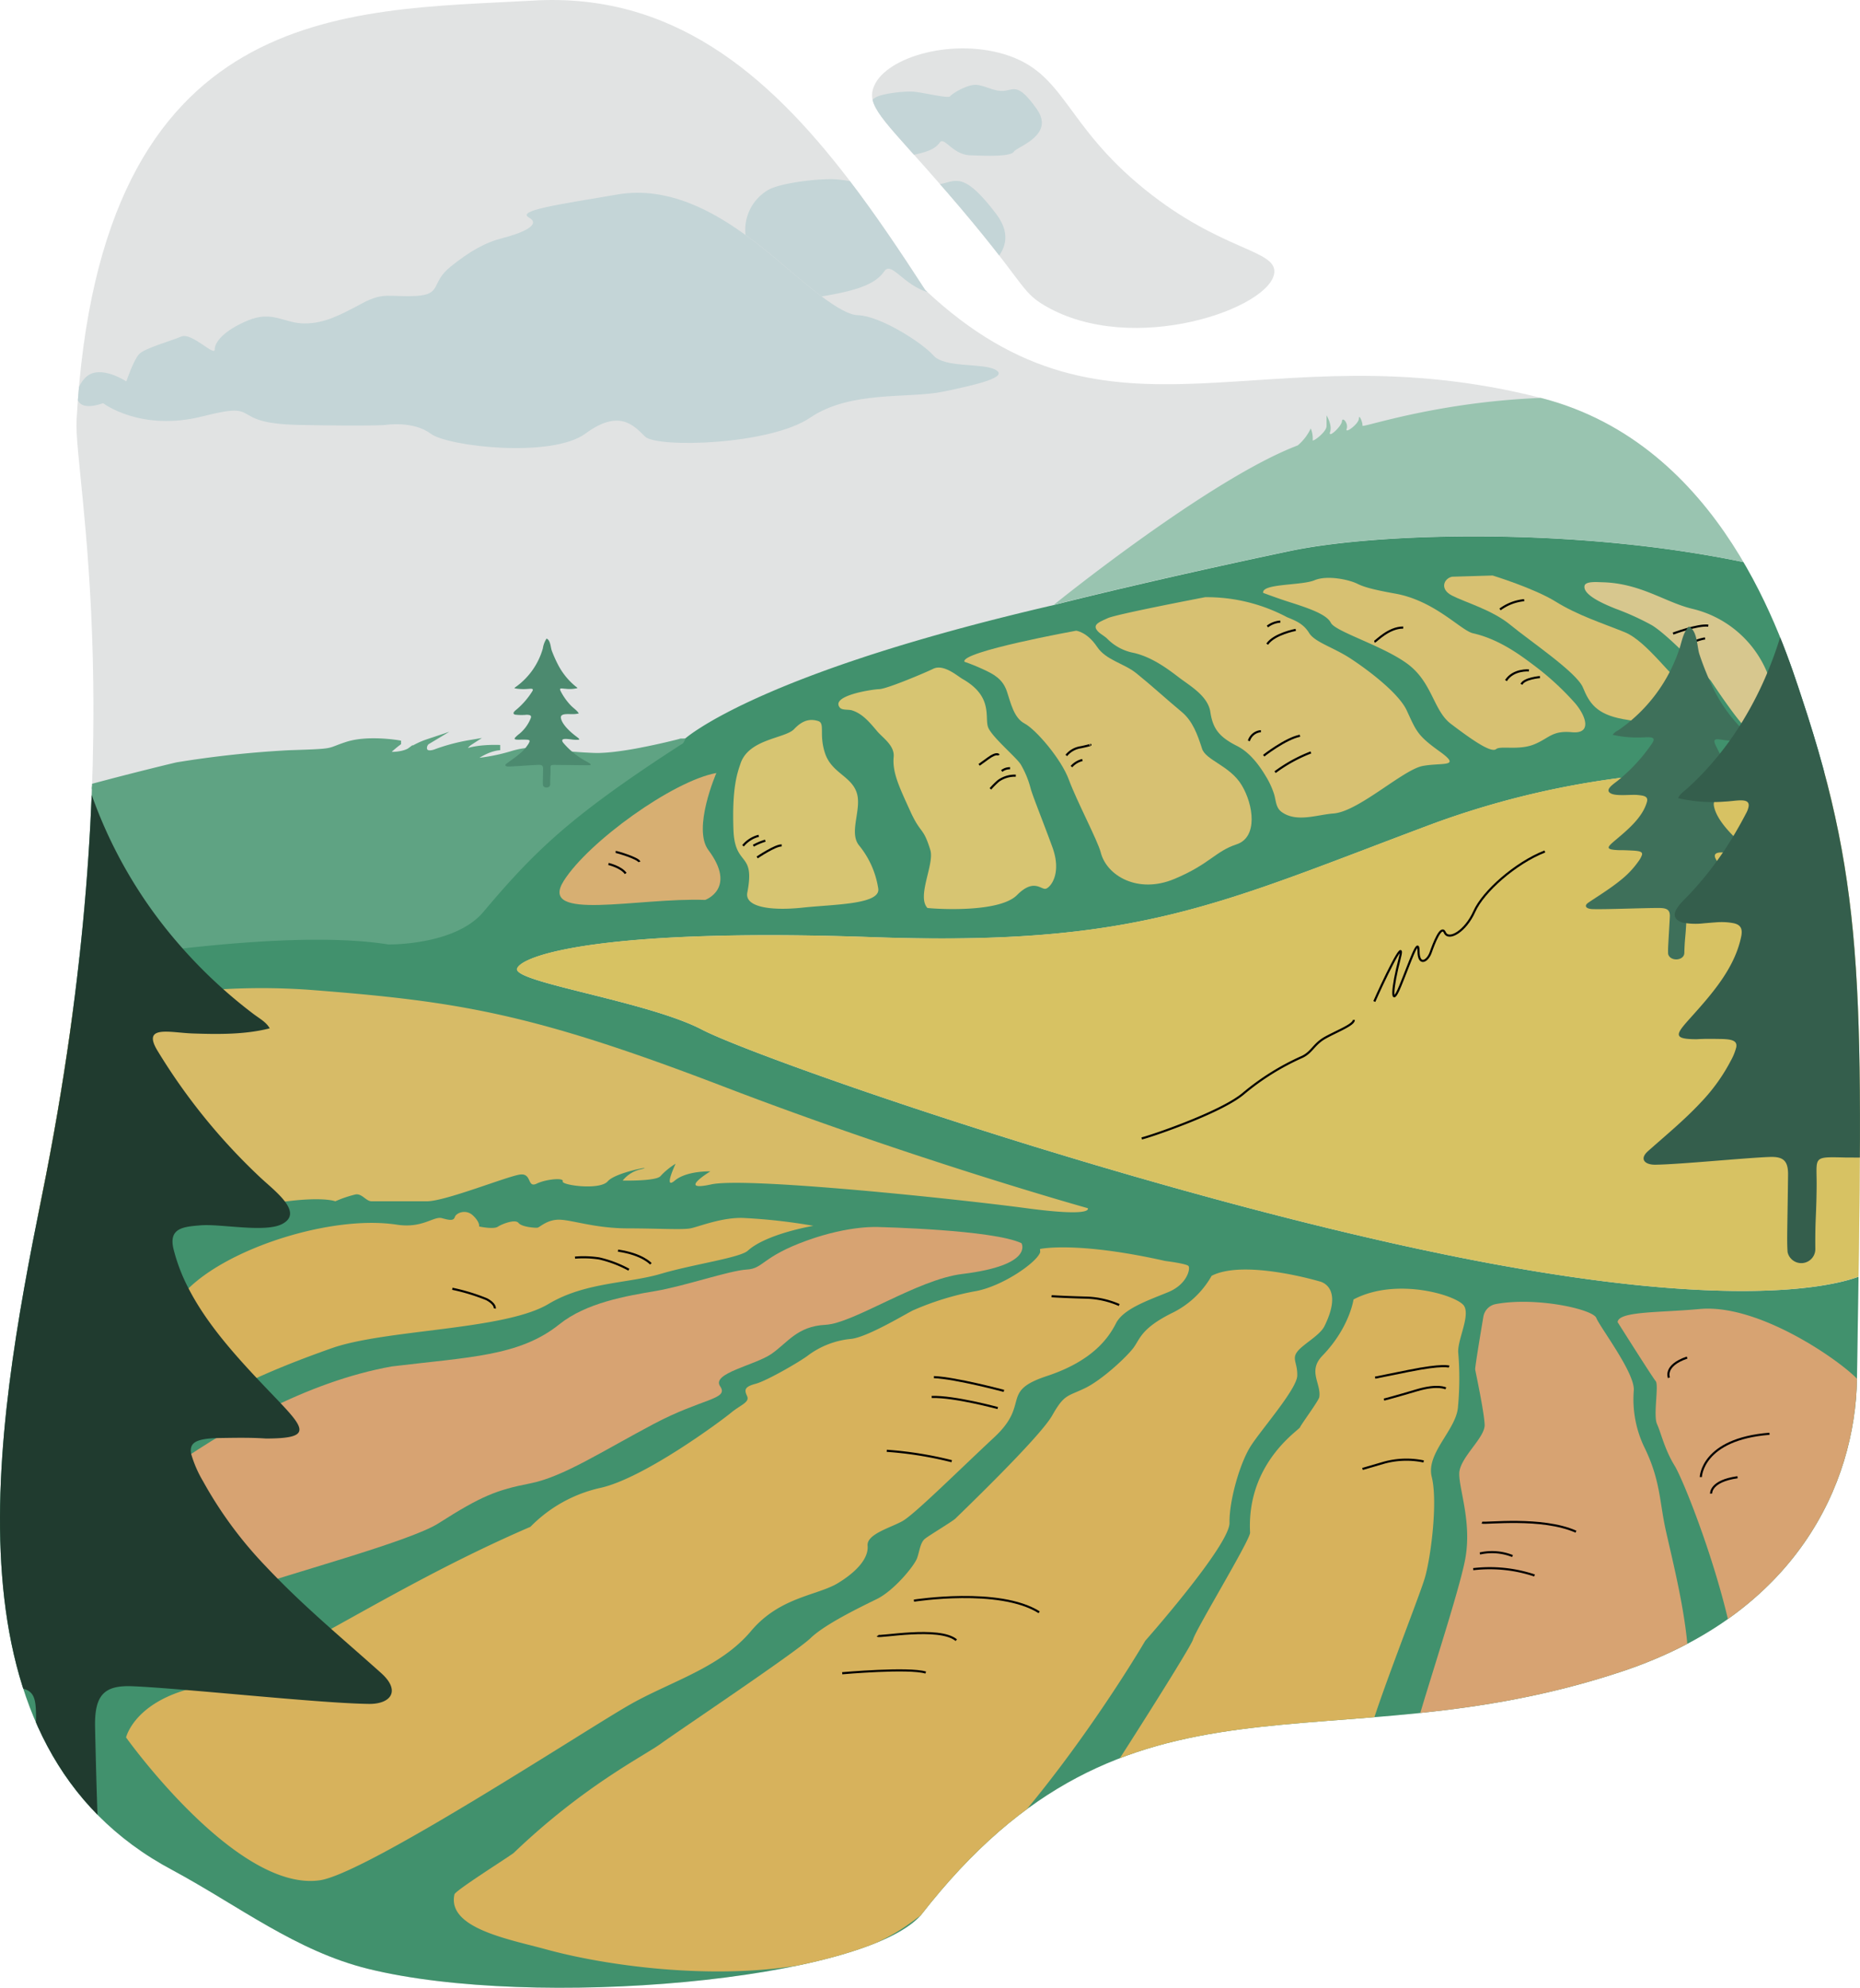 <svg xmlns="http://www.w3.org/2000/svg" xmlns:xlink="http://www.w3.org/1999/xlink" width="357.8" height="382.228" viewBox="0 0 357.8 382.228"><defs><style>.a,.l{fill:none;}.b{clip-path:url(#a);}.c{fill:#e1e3e3;}.d{fill:#41916d;}.e{fill:#99c4b0;}.f{fill:#5fa383;stroke:#5fa383;}.f,.l,.t{stroke-miterlimit:10;}.g{fill:#d7c263;}.h{fill:#d7bb67;}.i{fill:#c4d5d7;}.j{fill:#d7a372;}.k{fill:#d7b25c;}.l,.t{stroke:#000;stroke-width:0.409px;}.m{fill:#d7c172;}.n{fill:#d7c572;}.o{fill:#d7af72;}.p{fill:#d7c78e;}.q{fill:#3e705a;}.r{fill:#4c8a6f;}.s{fill:#345e4c;}.t{fill:#fff;}.u{fill:#203b2f;}.v{clip-path:url(#b);}</style><clipPath id="a"><path class="a" d="M1821.7,803.064c12.375,37.361,11.75,57.358,10.588,130.867-.32,20.254-11.7,45.11-45.115,56.247-56.906,18.969-94.8-4.743-134.949,46.886-11.179,12.643-74.442,18.2-106.347,10.327-13.838-3.413-24.9-12.117-37.6-18.965-44.719-23.707-34.371-84.109-25.162-129.577,17.821-87.99,6.093-138.551,6.683-149.247,4.455-80.8,51.957-78.677,87.623-80.675,26.84-1.687,45.293,14.018,60.848,34.307,5.185,6.763,10.048,14.036,14.793,21.344,36.1,33.934,64.906,7.057,118.445,20.748C1806.334,754.232,1818.041,792.006,1821.7,803.064Z" transform="translate(-1475.07 -668.802)"/></clipPath><clipPath id="b"><path class="a" d="M1678.535,706.825c15.308,17.675,14.008,19.083,18.986,21.979,16.927,9.852,43.638.378,44.079-6.468.28-4.349-10.271-4.121-24.843-15.867-15.71-12.664-15.276-22.468-27.087-26.044-10.556-3.2-23.592.793-25.281,6.712C1663.326,690.858,1667.2,693.742,1678.535,706.825Z" transform="translate(-1664.22 -679.293)"/></clipPath></defs><g transform="translate(-1475.07 -668.802)"><g transform="translate(1475.07 668.802)"><g class="b"><rect class="c" width="472.243" height="457.166" transform="translate(-64.352 -65.106)"/><g transform="translate(-12.459 25.805)"><path class="d" d="M1833.521,796.86v34.423s-.022,0-.069-.007a162.6,162.6,0,0,0-23.793-1.328c-2.235.018-4.593.08-7.053.189-3.534.16-7.282.424-11.189.827a166.466,166.466,0,0,0-41.005,9.332c-41.463,15.492-56.5,23.692-107.984,21.87s-67.433,3.425-68.344,6.042,25.059,6.262,35.537,11.729c5.73,2.99,31.188,12.372,62.989,22.2q.9.278,1.807.555c.791.243,1.589.486,2.388.729q1.387.419,2.787.845c.932.283,1.872.562,2.811.846q2.824.849,5.7,1.687c.479.141.958.283,1.437.42q1.442.424,2.891.842c.232.069.468.135.7.2.25.073.5.145.751.215q1.458.419,2.917.834,2.192.625,4.4,1.241l1.36.38c.04.012.076.022.113.029q3.51.974,7.046,1.93.924.251,1.854.5,1.03.277,2.058.548a.271.271,0,0,0,.05.014c1.053.279,2.1.555,3.153.827l.08.021c.4.105.8.21,1.2.312l2.4.62c.976.251,1.949.5,2.921.748.022,0,.044.011.065.015q2.955.745,5.9,1.465c.021,0,.044.011.065.015q1.491.364,2.976.718c.388.094.776.184,1.161.279.6.141,1.2.286,1.807.424.987.232,1.974.465,2.957.689.53.124,1.063.247,1.593.367.584.134,1.165.264,1.749.4s1.161.261,1.741.388,1.157.258,1.739.385,1.147.25,1.719.374,1.143.246,1.713.366l.025,0c.963.208,1.917.411,2.87.607q1.993.414,3.966.805c.566.113,1.128.224,1.69.334a.4.4,0,0,1,.069.015q.805.157,1.6.308c.552.109,1.1.211,1.643.312a.587.587,0,0,1,.069.014c.533.1,1.059.2,1.585.294s1.046.193,1.564.283c.374.069.748.134,1.121.2a.286.286,0,0,0,.073.011q2.373.424,4.644.8c1.136.192,2.25.37,3.349.541a.015.015,0,0,1,.011,0c.986.156,1.963.3,2.921.446.46.069.914.134,1.368.2s.9.131,1.343.189l.929.13c.6.083,1.2.163,1.789.239.051.007.1.011.145.018q.675.093,1.339.175.571.076,1.132.141l.189.022c.436.054.867.109,1.295.156.073.007.145.014.215.025,1.219.142,2.412.272,3.573.4q2.182.229,4.234.4c.051,0,.1.008.149.015,29.4,2.539,39.038-2.086,39.927-2.554a.7.7,0,0,0,.069-.036v141.549H1470.706V870.032s18.3-3.816,38.622-6.131c14.229-1.622,29.45-2.5,40.051-.824,0,0,12.571.215,17.868-6.073l.533-.631c.606-.714,1.216-1.429,1.829-2.137q.887-1.028,1.792-2.043.881-.991,1.777-1.963c.592-.639,1.187-1.274,1.789-1.9s1.211-1.244,1.829-1.857,1.252-1.227,1.89-1.825c.649-.616,1.31-1.223,1.973-1.822q1.035-.925,2.094-1.824,1.1-.942,2.228-1.854c.791-.642,1.588-1.277,2.39-1.9q1.28-1,2.583-1.963c.925-.686,1.858-1.368,2.794-2.039q1.507-1.078,3.036-2.138,1.643-1.137,3.3-2.249,1.789-1.2,3.592-2.387l1.912-1.248c.327-.21.653-.428.984-.631.312-.193.581-.465.874-.686.305-.243.606-.479.922-.708.167-.12.333-.24.5-.356.2-.138.391-.268.587-.4.225-.149.45-.294.675-.439.255-.163.508-.323.762-.482.286-.174.569-.349.857-.519.316-.185.635-.37.953-.555.348-.2.7-.4,1.053-.587.385-.215.769-.421,1.157-.628.417-.222.838-.443,1.263-.657.457-.236.914-.464,1.371-.693q.745-.364,1.491-.718c.533-.254,1.071-.5,1.607-.751.574-.261,1.15-.522,1.728-.776q.924-.408,1.853-.805c.656-.283,1.32-.559,1.981-.831.7-.29,1.408-.573,2.115-.857.747-.294,1.5-.587,2.249-.874q1.192-.458,2.391-.9,1.263-.468,2.532-.922c.892-.316,1.785-.631,2.682-.94q1.41-.484,2.826-.953,1.492-.5,2.986-.977,1.567-.5,3.141-.987,1.644-.511,3.3-1,1.731-.516,3.465-1.016,1.817-.523,3.635-1.027,1.9-.528,3.806-1.038,1.986-.533,3.984-1.048c1.382-.356,2.772-.708,4.158-1.052,1.447-.364,2.9-.715,4.343-1.063q2.263-.544,4.531-1.067l.011,0c.534-.134,17.742-4.546,45.4-10.377,15.525-3.272,49.69-4.538,80.987.954,4.024.7,8,1.524,11.878,2.464q2.253.544,4.466,1.147,1.524.414,3.023.856c3.57,1.052,7.024,2.221,10.329,3.516C1833.474,796.841,1833.5,796.853,1833.521,796.86Z" transform="translate(-1462.118 -707.759)"/><path class="e" d="M1859.8,767.315v26.123c-35.995-14.124-90.011-13.333-110.753-8.961-.562.12-1.121.236-1.672.352-.722.156-1.44.309-2.147.457q-3.206.687-6.2,1.339-1.676.364-3.283.718l-.2.044c-.682.149-1.35.3-2.01.442-.725.163-1.437.319-2.138.475q-.659.152-1.306.294c-.348.076-.693.156-1.034.232q-1.028.229-2.018.457t-1.941.443c-.32.068-.632.141-.944.214-.624.141-1.234.283-1.829.42q-2.687.621-5.017,1.169c-.389.09-.766.181-1.14.268-2.112.5-3.976.944-5.58,1.332-.255.061-.5.123-.74.181l-2.257.551c-.287.069-.559.138-.817.2-1.324.326-2.242.559-2.732.682l-.214.055-.188.047c.653-.534,30.1-24.269,46.919-30.65a9.583,9.583,0,0,0,2.507-3.266,4.956,4.956,0,0,1,.377,2.2c-.224.606,2.66-1.444,2.66-2.66V758.43s1.139,1.822.682,3.189,2.2-1.063,2.279-2.05,1.291.38.911,1.444,2.355-.987,2.355-1.978.762.762.685,1.368,22.324-7.517,51.182-4.934S1859.8,767.315,1859.8,767.315Z" transform="translate(-1488.464 -704.352)"/><path class="f" d="M1605.639,829.482c-.062.12-.254.181-.363.254-.167.105-.33.214-.493.319l-.969.632q-.942.609-1.879,1.23c-1.179.776-2.358,1.56-3.526,2.351q-1.632,1.1-3.247,2.227c-1,.7-2,1.4-2.983,2.112q-1.382,1-2.75,2.021-1.278.958-2.543,1.94-1.187.931-2.358,1.887-1.111.909-2.2,1.843-1.039.9-2.064,1.821c-.661.6-1.31,1.2-1.955,1.815s-1.256,1.208-1.873,1.824-1.219,1.23-1.818,1.858-1.193,1.262-1.781,1.9-1.186,1.306-1.774,1.967c-.6.679-1.2,1.364-1.788,2.05-.617.715-1.227,1.43-1.836,2.152-.091.1-.178.21-.269.319-5.3,6.287-17.869,6.074-17.869,6.074-10.59-1.68-25.782-.8-40,.82-20.34,2.311-38.677,6.136-38.677,6.136V845.192a70.934,70.934,0,0,1,9.3-3.432c3.661-1.147,7.8-2.322,11.774-3.4,8.863-2.4,16.892-4.3,16.892-4.3a198.411,198.411,0,0,1,21.566-2.329c9.419-.3,7.089-.3,11.138-1.619s9.923-.3,9.923-.3a22.376,22.376,0,0,0-2.025,1.723c-.809.809,3.037.606,4.253-.305a15.04,15.04,0,0,1,3.356-1.614c-.9.54-1.14,3.015,1.807,1.817a37.092,37.092,0,0,1,6.349-1.658,2.574,2.574,0,0,0-.24.174l-.13.109c-.062.054-.124.109-.185.167s-.123.116-.185.178-.12.123-.177.185-.1.105-.149.16c-.066.073-.13.145-.193.218s-.1.123-.156.184c-.04.043-.072.088-.1.128s-.073.094-.109.134-.04.058-.062.083c-.011.007-.014.018-.021.026-.138.178-.247.323-.312.413-.018.026-.033.047-.044.066a.221.221,0,0,0-.026.036.62.62,0,0,1,.058-.033,2.507,2.507,0,0,1,.232-.131c.087-.047.178-.09.271-.134.116-.054.24-.109.367-.156.108-.043.221-.083.333-.123s.222-.076.337-.109c.139-.043.279-.083.425-.12.106-.028.214-.054.323-.08.04-.011.08-.018.12-.029.12-.026.236-.048.355-.073.171-.033.345-.062.519-.091l.439-.066c.079-.011.16-.022.236-.029.144-.018.286-.033.428-.047.072-.007.141-.014.214-.018s.146-.015.214-.019l.295-.021c.184-.015.363-.022.533-.029l.254-.011c.083,0,.164,0,.243-.008s.124,0,.185,0c.9-.021,1.513.015,1.513.015-2.935.2-5.772,2.634-5.772,2.634a36.409,36.409,0,0,0,8.2-1.52,15.191,15.191,0,0,1,1.9-.439c2.942-.479,4.945.239,10.188.649,1.03.08,2.183.149,3.5.2.272.011.558.011.852.007.08,0,.164,0,.247,0h.029c.279-.007.57-.022.867-.04l.363-.022c.163-.014.33-.025.5-.04.12-.011.239-.021.354-.033.284-.028.574-.058.864-.09l.087-.011c.156-.019.316-.04.476-.062l.175-.021c.167-.022.337-.043.5-.069s.319-.043.479-.069.319-.047.479-.072l.08-.012c.109-.018.218-.036.327-.05l.116-.022c.218-.032.436-.068.653-.108l.33-.059c.109-.018.217-.036.327-.058l.656-.12c.171-.033.338-.062.5-.1s.309-.061.461-.09c.214-.044.424-.083.631-.127.359-.073.711-.149,1.056-.222.1-.018.2-.04.294-.061.192-.043.381-.083.569-.123.152-.033.3-.066.447-.1l.1-.021c.142-.033.279-.062.414-.095a.755.755,0,0,1,.09-.018c.148-.036.29-.069.432-.1.17-.04.333-.076.493-.116.1-.021.192-.043.283-.068.283-.065.545-.131.784-.189.127-.033.247-.061.363-.09l.486-.12c.116-.033.221-.059.312-.08.032-.007.065-.019.094-.026A.671.671,0,0,1,1605.639,829.482Z" transform="translate(-1462.109 -712.774)"/><path class="g" d="M1846.623,836.987v95.58s-9.041,5.257-39.927,2.6c-.051-.007-.1-.012-.149-.015q-2.052-.18-4.234-.4c-1.161-.123-2.355-.254-3.573-.4-.069-.011-.142-.018-.215-.025-.428-.051-.859-.106-1.295-.156l-.189-.022-1.132-.141-1.339-.175c-.047-.007-.094-.011-.144-.018-.588-.076-1.187-.16-1.789-.24l-.929-.13c-.443-.062-.893-.123-1.343-.189s-.907-.13-1.368-.2c-.958-.146-1.934-.29-2.921-.446a.016.016,0,0,0-.011,0c-1.1-.175-2.213-.352-3.349-.541q-2.274-.381-4.644-.8a.616.616,0,0,0-.072-.01c-.373-.069-.747-.134-1.121-.2-.518-.09-1.037-.185-1.564-.283s-1.052-.193-1.585-.294a.608.608,0,0,0-.069-.014c-.545-.1-1.092-.207-1.643-.312q-.8-.152-1.6-.308a.422.422,0,0,0-.069-.015c-.562-.109-1.124-.221-1.69-.333q-1.97-.392-3.966-.805c-.953-.2-1.908-.4-2.87-.607-.007,0-.018,0-.025,0q-.854-.179-1.713-.366t-1.72-.373c-.581-.127-1.161-.254-1.738-.385s-1.161-.257-1.741-.388-1.164-.262-1.749-.4c-.529-.12-1.063-.243-1.593-.367-.983-.224-1.97-.457-2.957-.689-.6-.137-1.2-.283-1.807-.424-.385-.095-.773-.185-1.161-.279q-1.486-.354-2.976-.718c-.021,0-.043-.012-.064-.015q-2.944-.724-5.9-1.465c-.021,0-.043-.011-.066-.015-.972-.25-1.944-.5-2.92-.747l-2.4-.62c-.4-.1-.8-.207-1.2-.312l-.08-.021c-1.052-.272-2.1-.548-3.153-.828a.269.269,0,0,1-.051-.014q-1.029-.272-2.058-.548-.93-.245-1.854-.5-3.537-.953-7.046-1.93c-.036-.007-.073-.018-.112-.029l-1.361-.38q-2.21-.615-4.4-1.241-1.46-.414-2.917-.834c-.251-.069-.5-.142-.751-.215-.232-.068-.468-.134-.7-.2q-1.447-.419-2.891-.842c-.479-.137-.958-.279-1.437-.42q-2.874-.838-5.7-1.687c-.939-.284-1.879-.563-2.811-.846s-1.862-.566-2.787-.845c-.8-.243-1.6-.486-2.387-.729q-.909-.278-1.807-.555c-31.837-9.836-57.325-19.229-63.057-22.219-10.479-5.468-36.449-9.114-35.538-11.73s16.86-7.861,68.344-6.041,66.522-6.379,107.984-21.87a166.421,166.421,0,0,1,41.1-9.343c3.907-.4,7.651-.661,11.181-.82,2.453-.108,4.8-.167,7.031-.184A160.953,160.953,0,0,1,1846.623,836.987Z" transform="translate(-1475.289 -713.477)"/><path class="h" d="M1671.965,925.352c-13.214-1.767-53.914-6.041-60.6-4.568s-.151-2.507-.151-2.507-4.558-.149-6.836,1.767.152-3.236.152-3.236a13.55,13.55,0,0,0-2.884,2.355c-.762,1.031-7.293.882-7.293.882a6.167,6.167,0,0,1,3.647-2.206c2.732-.741-5.011.588-6.531,2.355s-8.961.74-8.656,0-3.189-.439-5.011.443-.914-1.916-3.04-1.767-14.426,5.159-18.072,5.159h-10.63c-1.063,0-1.825-1.477-3.04-1.328a22.454,22.454,0,0,0-3.948,1.328s-2.127-.885-9.263,0c-.842.1-1.785.232-2.823.373-7.764,1.056-20.7,2.961-34.235,2.573l-22.056-.182h-.069V891.309l.069-.022a238.041,238.041,0,0,1,43.973-7.847,130.537,130.537,0,0,1,19.239-.09c28.7,2.213,42.831,4.422,79.736,18.572s70.166,23.431,70.166,23.431S1685.179,927.122,1671.965,925.352Z" transform="translate(-1462.109 -718.837)"/><path class="i" d="M1824.686,706.206c-1.883,2.957-13.736,6.781-30.73,5.283,0,0-5.022-1.5-6.342-1.056s-4.049-.529-4.314-1.85.795-4.227,2.906-4.227,2.641-1.937,3.61-2.464,4.666-1.763,5.46-1.146,3.61-1.143,4.314-1.846,7.042-1.851,9.509,0,3.523,3.258,2.467,4.665,3.519,2.993,4.314.087,7.746-1.321,8.189-.616S1825.917,704.269,1824.686,706.206Z" transform="translate(-1497.468 -697.898)"/><path class="i" d="M1658.448,748.83c-6.686,1.393-17.836-.279-25.641,5.014s-29.54,5.852-31.771,3.625-5.017-5.3-11.472-.559-26.431,2.51-29.776,0-8.639-1.673-8.639-1.673-2.506.279-16.685,0-6.448-4.735-18.432-1.672-19.229-2.507-19.229-2.507c-7.25,2.507-5.3-4.179-2.511-5.573s6.97,1.393,6.97,1.393,1.393-4.18,2.507-5.3,6.132-2.507,8.084-3.342,6.41,3.9,6.41,2.507,1.669-3.625,6.408-5.6,6.969.583,10.87.583,6.969-1.672,11.149-3.9,5.293-1.114,10.311-1.393,2.786-2.511,6.577-5.577,6.8-4.734,10.145-5.572,7.525-2.507,5.018-3.9,5.573-2.511,17-4.458c9.853-1.684,18.67,3.472,24.627,7.785.954.686,1.832,1.353,2.63,1.967,3.432,2.638,7.993,6.835,12.01,9.846,2.772,2.075,5.289,3.585,6.995,3.621,4.18.094,12.264,5.206,14.494,7.713s9.473,1.393,11.984,2.787S1665.138,747.437,1658.448,748.83Z" transform="translate(-1464.502 -699.334)"/><path class="i" d="M1689.289,728.109c-1.1,1.763-9.041,1.545-15.22,1.324s-9.041-6.618-10.587-4.411c-1.462,2.089-4.114,3.584-12.081,4.861-4.017-3.011-8.577-7.209-12.009-9.846-.8-.614-1.676-1.281-2.631-1.967a8.909,8.909,0,0,1,4.444-8.707c2.427-1.325,9.705-2.207,13.014-1.988s12.133,2.428,12.792,1.545,6.176-4.411,9.484-3.969,6.175,2.424,9.484,1.985,4.855-2.649,11.251,6.4S1690.392,726.346,1689.289,728.109Z" transform="translate(-1480.892 -698.691)"/><path class="j" d="M1672.856,937.945s2.505,4.229-11.411,5.922c-8.627,1.05-20.9,9.5-26.3,9.772-5.452.271-7.282,3.454-10.4,5.6-3.181,2.191-11.586,3.712-9.862,6.211,1.754,2.543-3.338,2.256-12.772,7.25-9.931,5.255-17.432,10.192-23.783,11.437-6.46,1.267-9.378,2.416-17.631,7.678-5.572,3.552-29.812,9.957-38.233,13.045-8.669,3.181-15.035,5.141-19.914,11.872,0,0-21.072-1.993-15.019-17.8,0,0,31.32-31.417,64.192-37.29,14.828-1.808,24.537-1.924,32.232-8.1,5.181-4.158,12.872-5.448,18.529-6.405,5.57-.942,14.217-3.94,17.516-4.125,3.28-.186,2.86-2.43,11.543-5.568,8.4-3.038,13.971-2.6,13.971-2.6S1667.4,935.34,1672.856,937.945Z" transform="translate(-1463.898 -724.694)"/><g transform="translate(99.758 218.313)"><path class="k" d="M1740.1,946.352s4.689.937.865,8.619c-.867,1.741-3.993,3.367-5.149,4.8-1.18,1.463,0,2.189-.067,4.688-.069,2.576-6.83,10.25-8.921,13.5-2.165,3.362-4.186,10.661-4.108,14.777.082,4.3-16.217,22.713-16.217,22.713s-22.537,38.648-45.943,54.794c-18.936,13.064-53.652,8.828-69.223,4.557-7.143-1.96-19.171-4.066-17.711-10.6.172-.769,10.9-7.493,11.418-7.988,13.555-12.965,25.023-18.619,28.29-20.994,3.2-2.332,25.97-17.563,28.8-20.295,2.762-2.667,9.407-5.872,12.76-7.521,3.307-1.628,7.2-6.395,7.721-7.845.512-1.432.6-3.023,1.552-3.761s5.365-3.372,5.88-3.908,16.118-15.465,18.552-19.757c2.321-4.088,2.849-3.617,6.251-5.236,3.339-1.591,8.108-6.066,9.4-7.8,1.262-1.7,1.462-3.7,7.3-6.629a17.554,17.554,0,0,0,7.734-7.211C1725.6,942.011,1740.1,946.352,1740.1,946.352Z" transform="translate(-1573.502 -944.051)"/><path class="l" d="M1657.745,1031.512s12.785-1.133,16.066-.133" transform="translate(-1583.03 -953.881)"/><path class="l" d="M1665.433,1023.387c.2.4,11.876-1.894,15.126.852" transform="translate(-1583.9 -952.965)"/><path class="l" d="M1673.3,1015.755s16.448-2.6,24.087,2.234" transform="translate(-1584.789 -952.081)"/></g><g transform="translate(36.708 214.048)"><path class="k" d="M1706.783,942.827c.4.457-.2,3.494-3.864,5.014-3.74,1.548-8.647,3.182-10.073,6-1.478,2.915-4.6,7.28-13.328,10.159-9.036,2.983-3.119,5.25-10.026,11.7-7.412,6.913-15.473,14.949-17.779,16.214-2.334,1.281-6.855,2.485-6.653,4.7.2,2.263-1.815,4.812-5.674,7.176-3.952,2.418-11.2,2.636-16.761,9.246-5.9,7.021-15.258,9.615-23.083,14.018-8.135,4.57-50.8,32.572-59.837,33.892-16.032,2.34-37.293-27.462-37.293-27.462s1.73-7.572,15.1-9.983c13.065-2.36,33.886-18.11,62.682-30.516a27.015,27.015,0,0,1,13.473-7.491c8.4-1.866,23.288-12.923,25.127-14.452,1.808-1.5,3.639-2,3.082-3.2-.55-1.186-.533-1.784,1.652-2.366,2.17-.576,8.7-4.365,10.14-5.5a16.44,16.44,0,0,1,8.043-3.114c3.206-.189,11.415-5.287,12.267-5.584a54.237,54.237,0,0,1,11.522-3.551c5.313-.824,12.2-5.614,12.763-7.571l-.037-.6s6.931-1.551,24.108,2.308C1702.329,941.858,1706.379,942.37,1706.783,942.827Z" transform="translate(-1502.412 -939.242)"/><path class="l" d="M1689.858,973.815s-8.349-2.276-12.706-2.138" transform="translate(-1522.175 -942.909)"/><path class="l" d="M1691.1,970.027s-9.237-2.475-13.466-2.65" transform="translate(-1522.229 -942.424)"/><path class="l" d="M1679.9,985.352a71.3,71.3,0,0,0-12.495-2" transform="translate(-1521.073 -944.23)"/><path class="l" d="M1716.161,951.527a17.061,17.061,0,0,0-6.512-1.421c-3.907-.1-6.489-.269-6.489-.269" transform="translate(-1525.117 -940.44)"/></g><g transform="translate(39.56 207.243)"><path class="k" d="M1635,934.235s-9,1.5-12.612,4.776c-1.529,1.385-10.474,2.6-16.731,4.451-6.374,1.886-14.564,1.578-21.622,5.8-8.486,5.079-31.4,4.845-41.772,8.531-10.7,3.8-25.376,9.559-34.448,18.707-5.361,5.407.5-6.131,3.268-23.992,1.648-10.628,28.2-20.756,43.568-18.525.077.009.147.021.218.032,4.952.758,7.082-1.692,8.677-1.249s2.248.5,2.487-.248,2.121-1.579,3.5-.248,1.155,2.093,1.155,2.093,2.763.6,3.6.048,3.368-1.509,3.982-.731,3.138.969,3.621.919,1.921-1.681,4.482-1.532,6.8,1.645,12.894,1.658c6.034.012,10.563.305,12.132-.011s6.186-2.207,10.318-1.978A108.783,108.783,0,0,1,1635,934.235Z" transform="translate(-1505.628 -931.569)"/><path class="l" d="M1615.434,942.493s-1.593-1.851-6.317-2.543" transform="translate(-1517.333 -932.517)"/><path class="l" d="M1610.143,943.784a22.324,22.324,0,0,0-5.709-2.166,19.922,19.922,0,0,0-4.644-.157" transform="translate(-1516.278 -932.68)"/><path class="l" d="M1581.338,952.011s.215-.812-1.546-1.769a37.994,37.994,0,0,0-6.612-2.017" transform="translate(-1513.268 -933.453)"/></g><g transform="translate(205.155 221.997)"><path class="k" d="M1781.316,951.574c1.147,2.062-1.465,6.749-1.141,9.123a59.279,59.279,0,0,1-.059,10.157c-.258,4.448-6.2,8.935-5.055,13.538,1.19,4.784-.157,15.35-1.3,19.333-1.165,4.053-10.891,28.269-11.338,32.743-.225,2.282-1.439,11.315.653,20.5,4.325,18.981-4.348,19.045-22.044,20.759l-47.552,2.429a.663.663,0,0,1-.616-.333c-.645-1.153-.8-3.937.146-6.229,2.166-5.258,8.917-15.667,9.9-16.71,1.623-1.721,25.673-39.236,26.236-41.231.555-1.975,11.042-19.188,10.971-20.548-.7-13.349,9.373-19.654,9.615-20.259s3.593-5.1,3.7-5.8c.4-2.6-2.281-4.975.594-7.946,5.242-5.419,5.988-10.822,5.988-10.822C1768.364,945.865,1780.2,949.558,1781.316,951.574Z" transform="translate(-1692.34 -948.205)"/><path class="l" d="M1787.56,965.1s-1.125-.532-7.79.812l-6.441,1.3" transform="translate(-1701.5 -950.104)"/><path class="l" d="M1787.14,969.791s-1.507-.852-5.586.363c-4.006,1.193-6.3,1.789-6.3,1.789" transform="translate(-1701.717 -950.613)"/><path class="l" d="M1782.358,985.618a16.241,16.241,0,0,0-7.738.27l-4.025,1.172" transform="translate(-1701.191 -952.397)"/></g><g transform="translate(284.196 224.518)"><path class="j" d="M1816.792,954.141c.744,1.848,7.527,10.69,7.214,13.989a21.3,21.3,0,0,0,1.976,10.769c3.188,6.443,2.946,10.582,4.2,16.177,1.306,5.84,3.914,16.077,4.285,24.052.242,5.357,9.694,28.045,16.409,40.04,3.922,7,2.226,13.387-4.188,14.6l-55.921-.044c-.08.015-.156.024-.233.033a1.381,1.381,0,0,1-.145.005,1.8,1.8,0,0,1-.231,0c-.067,0-.138-.013-.208-.023a.724.724,0,0,1-.119-.016s-.016,0-.021,0a1.364,1.364,0,0,1-.217-.043.693.693,0,0,1-.133-.036c-.005,0-.007,0-.012,0a.041.041,0,0,1-.023-.007,1.31,1.31,0,0,1-.2-.063c-.073-.025-.146-.05-.22-.08a4.75,4.75,0,0,1-.565-.29,4.532,4.532,0,0,1-1.731-1.923,3.5,3.5,0,0,1-.24-.7c-2.343-11.736-5.377-31.665-4.966-35.016.4-3.281,8.544-27.258,10.032-34.794,1.407-7.12-1.125-13.533-1.1-16.669.022-3.063,4.98-6.881,4.884-9.419-.093-2.486-1.738-10.1-1.817-10.615-.062-.383,1.013-6.844,1.574-10.165a2.969,2.969,0,0,1,2.4-2.421C1805.258,950.05,1816.124,952.482,1816.792,954.141Z" transform="translate(-1781.461 -951.047)"/><path class="l" d="M1794.609,1008.995a27.183,27.183,0,0,1,11.79,1.207" transform="translate(-1782.948 -957.579)"/><path class="l" d="M1796.054,1005.584a10.643,10.643,0,0,1,6.271.49" transform="translate(-1783.111 -957.186)"/><path class="l" d="M1796.509,998.906c.616.249,11.557-1.157,18.078,1.744" transform="translate(-1783.163 -956.446)"/></g><g transform="translate(323.624 225.835)"><path class="j" d="M1873.7,1061.895c-.026-.01-.047-.026-.069-.036a21.086,21.086,0,0,1-7.793-6.89c-6.356-10.108-15.54-22.179-16.961-33.513-1.862-14.81-10.068-35.615-12-38.752-1.912-3.1-2.587-6.252-3.366-7.961s.392-7.5-.265-8.279-7.322-11.342-7.322-11.342c.189-2.126,8.1-1.8,15.768-2.518,11.425-1.067,27.019,9.956,30.288,13.417l1.654,1.753.069.073" transform="translate(-1825.916 -952.531)"/><path class="l" d="M1843.971,987.987s.185-7.3,13.213-8.327" transform="translate(-1827.958 -955.6)"/><path class="l" d="M1846.208,992.229s-.236-2.4,5.081-3.144" transform="translate(-1828.211 -956.666)"/><path class="l" d="M1837.048,967.019s-1.058-2.337,3.492-3.878" transform="translate(-1827.163 -953.731)"/></g><path class="l" d="M1722.7,912.72c1.114-.2,15.086-4.86,19.542-8.607a47.811,47.811,0,0,1,11.136-6.986c2.127-.911,2.329-2.531,4.759-3.847s5.367-2.43,5.367-3.341" transform="translate(-1490.618 -719.618)"/><path class="l" d="M1773.158,882.263c1.316-3.038,6.277-13.568,4.86-8.2s-1.822,9.923.1,5.265,3.544-9.681,3.544-6.764,1.72,2.006,2.328.285,2.026-5.468,2.734-3.847,3.948-.2,5.67-4.051,7.9-9.315,13.568-11.542" transform="translate(-1496.326 -715.486)"/><g transform="translate(197.966 95.468)"><path class="m" d="M1684.26,811.518c1.16.4,2.3.862,3.4,1.365,2.206,1,3.942,1.9,4.768,4.361.7,2.082,1.317,5.052,3.359,6.126,2.245,1.181,7.112,6.891,8.55,10.818,1.476,4.03,5.578,11.781,6.131,13.982,1.134,4.516,7.179,8.038,14.172,5.108,6.831-2.862,7.819-5.288,11.974-6.658,4.105-1.354,3.27-7.574.963-11.391-2.252-3.725-6.9-4.775-7.613-6.987-.894-2.781-1.817-5.339-3.941-7.1-2.978-2.473-5.791-5.076-8.712-7.422-2.387-1.918-5.814-2.49-7.544-5.075-1.931-2.885-4.027-3.1-4.027-3.1S1683.382,809.592,1684.26,811.518Z" transform="translate(-1684.235 -805.54)"/><path class="l" d="M1706.348,832.334a4.428,4.428,0,0,1,2.832-1.584c2.123-.464,1.791-.464,1.791-.464" transform="translate(-1686.736 -808.339)"/><path class="l" d="M1707.465,834.85a4.146,4.146,0,0,1,2.106-1.267" transform="translate(-1686.862 -808.712)"/></g><g transform="translate(173.735 102.567)"><path class="n" d="M1657.188,821.234c.438.543,1.654.325,2.321.529,2.113.651,3.524,2.445,4.882,4.038,1.089,1.279,3.366,2.749,3.158,4.924-.289,3.021,1.15,5.925,3.17,10.38,2.078,4.584,2.475,2.939,3.88,7.514.836,2.719-2.657,8.883-.554,11.148,1.83.209,13.831.944,17.23-2.479,3.32-3.343,4.661-.9,5.594-1.236s3.028-2.984,1.222-7.952c-1.752-4.817-3.828-9.915-4.208-11.367a17.954,17.954,0,0,0-1.879-4.549c-.823-1.345-5.438-5.195-6.253-7.076-.8-1.856,1.094-5.947-4.952-9.374-.949-.538-3.634-2.957-5.664-1.948-1.36.677-8.834,3.843-10.346,3.9S1655.352,818.96,1657.188,821.234Z" transform="translate(-1656.914 -813.544)"/><path class="l" d="M1694.773,836.976a5.488,5.488,0,0,0-3.343,1,16.309,16.309,0,0,0-1.539,1.541" transform="translate(-1660.644 -816.194)"/><path class="l" d="M1693.942,835.366a2.508,2.508,0,0,0-1.6.53" transform="translate(-1660.921 -816.012)"/><path class="l" d="M1691.212,832.5s-.278-.663-2.017.6l-1.756,1.27" transform="translate(-1660.366 -815.668)"/></g><g transform="translate(120.091 122.841)"><path class="o" d="M1626.6,836.4c-8.347,1.508-24.609,13.215-29.363,20.748-5,7.927,14.275,3.18,27.213,3.657,0,0,6.16-2.182.618-9.585C1621.955,847.065,1626.6,836.4,1626.6,836.4Z" transform="translate(-1596.429 -836.404)"/><path class="l" d="M1608.607,853.517c.3,0,4.342,1.219,4.567,1.906" transform="translate(-1597.806 -838.339)"/><path class="l" d="M1607.045,856.121s2.412.556,3.312,1.828" transform="translate(-1597.63 -838.634)"/></g><g transform="translate(153.5 112.641)"><path class="n" d="M1635.5,833.3c-.583,1.756-1.654,4.523-1.351,12.743.268,7.257,4.227,4,2.666,12.05-.552,2.841,4.669,3.532,10.671,2.89,5.956-.638,14.963-.591,14.518-3.647a17.169,17.169,0,0,0-3.712-8.338c-2.027-2.55.671-7.045-.474-10.232-1.121-3.123-4.795-3.713-6.05-7.461-1.225-3.659.077-5.781-1.349-6.207s-2.884-.262-4.59,1.55C1644.1,828.488,1637.1,828.495,1635.5,833.3Z" transform="translate(-1634.098 -824.903)"/><path class="l" d="M1639.3,854.411s3.558-2.4,4.707-2.3" transform="translate(-1634.686 -827.98)"/><path class="l" d="M1636.234,851.937a5.752,5.752,0,0,1,3.019-1.919" transform="translate(-1634.34 -827.743)"/><path class="l" d="M1638.47,852.041a11.528,11.528,0,0,1,2.3-.969" transform="translate(-1634.593 -827.862)"/></g><g transform="translate(223.219 89.011)"><path class="m" d="M1713.371,805.062c.356.325,1.268.864,1.592,1.227A9.68,9.68,0,0,0,1720.1,809c3.2.762,5.957,2.649,8.545,4.644,2.108,1.626,5.661,3.575,6.131,6.705.474,3.153,1.62,4.774,5.159,6.551,2.281,1.146,4.115,3.457,5.5,5.791a15.6,15.6,0,0,1,1.6,3.446c.39,1.3.317,2.618,1.468,3.451,2.866,2.074,6.874.5,9.95.283,4.81-.344,13.382-8.427,17.173-9.138,3.761-.705,7.605.326,3.233-2.811-4.291-3.078-4.452-3.879-6.3-7.86-1.533-3.305-7.283-7.669-10.745-9.944-3.414-2.243-6.93-3.153-8.048-4.974-1.1-1.8-2.673-2.371-4.238-3.02a32.873,32.873,0,0,0-15.751-3.846s-17.037,3.25-18.732,4.031C1713.289,803.114,1711.8,803.627,1713.371,805.062Z" transform="translate(-1712.708 -798.26)"/><path class="l" d="M1749.158,832.154s4.164-3.27,6.981-3.836" transform="translate(-1716.83 -801.659)"/><path class="l" d="M1751.634,835.733a28.982,28.982,0,0,1,6.888-3.795" transform="translate(-1717.11 -802.069)"/><path class="l" d="M1745.948,829.2a2.64,2.64,0,0,1,2.31-1.869" transform="translate(-1716.467 -801.548)"/><path class="l" d="M1755.412,805.368s-4.131.761-5.49,2.749" transform="translate(-1716.917 -799.064)"/><path class="l" d="M1752.449,803.578a4.63,4.63,0,0,0-2.481.943" transform="translate(-1716.922 -798.861)"/></g><g transform="translate(255.437 85.311)"><path class="m" d="M1749.041,796.978s2.947,1.093,4.74,1.664c3.829,1.22,7.447,2.407,8.29,4.091.855,1.7,9.947,4.381,14.687,7.858,4.848,3.556,5.006,8.991,8.385,11.56,4.455,3.388,7.8,5.614,8.719,4.864.852-.693,4.381.292,7.321-.91,2.909-1.189,3.4-2.688,7.264-2.333s2.721-3.036.7-5.467a52.913,52.913,0,0,0-7.79-7.224c-2.394-1.795-6.687-5.152-11.934-6.332-2.343-.527-7.338-6.279-15.012-7.64-5.057-.9-6.307-1.424-7.359-1.937-1.442-.7-5.633-1.667-8.126-.625C1756.4,795.6,1748.759,795.144,1749.041,796.978Z" transform="translate(-1749.034 -794.088)"/><path class="l" d="M1773.181,807.607c.347-.121,2.74-2.764,5.542-2.742" transform="translate(-1751.765 -795.307)"/><path class="l" d="M1808.625,815.6s-3.038.243-3.557,1.393" transform="translate(-1755.371 -796.52)"/><path class="l" d="M1806.127,814.158s-2.994-.265-4.418,1.95" transform="translate(-1754.991 -796.357)"/></g><g transform="translate(290.26 84.861)"><path class="m" d="M1789.845,793.811c-1.512.279-2.524,2.326-.061,3.611,2.483,1.3,7.737,2.742,11.289,5.678,3.625,3,12.724,9.1,13.92,12.007,1.221,2.975,2.57,5.146,7.72,6.084s9.122,1.3,11.239.386c2.1-.907,5.375-3.192,1.749-5.657-3.57-2.427-8.341-9.7-12.708-11.457-4.323-1.745-8.988-3.225-13.23-5.856-4.168-2.587-12.136-5.026-12.136-5.026Z" transform="translate(-1788.298 -793.581)"/><path class="l" d="M1800.426,800.71a9.322,9.322,0,0,1,4.643-1.783" transform="translate(-1789.67 -794.185)"/></g><g transform="translate(317.246 86.118)"><path class="p" d="M1843.025,813.94s-7.689-8.428-11.328-10.645a50.894,50.894,0,0,0-7.042-3.193c-1.319-.552-6.347-2.479-5.9-4.406.208-.894,2.558-.68,3.268-.665,7.433.149,12.112,3.79,17.3,5.071l.279.069a20.734,20.734,0,0,1,14.767,13.543l1.184,3.234c1.071,2.923.219,5.586-2.124,6.322-1.244.392-2.475.6-3.135.2C1848.623,822.472,1843.025,813.94,1843.025,813.94Z" transform="translate(-1818.726 -794.998)"/><path class="l" d="M1840.937,808.625a9.093,9.093,0,0,1,3.508-1.406" transform="translate(-1821.238 -796.38)"/><path class="l" d="M1837.957,805.973s4.74-1.775,6.777-1.526" transform="translate(-1820.901 -796.064)"/></g><path class="q" d="M1829.837,848.55a4.554,4.554,0,0,1-.673,1.236,17.283,17.283,0,0,1-3.5,3.68c-1.891,1.536-4.029,2.853-6.093,4.235-1.041.7-.4,1.246.77,1.28,2.737.08,10.115-.24,12.849-.215,1.547.012,2.073.429,2,1.727-.273,5.094-.374,5.941-.328,7.062l0,.023c.336,1.525,3.079,1.379,3.121-.166.076-2.833.228-2.9.368-5.767.134-2.735-.444-2.722,3.366-2.5,2.678.107,5.354.257,8.031.389,1.486.074,2.971.15,4.456.216,2.3.1,1.737-.341.052-1.451-3.829-2.52-7.763-5.143-10.067-8.69-1.6-2.461,2.845-1.252,4.59-1.058,3.576.4,2.608-.158.892-1.58-2.3-1.909-5.468-5.034-5.987-7.776-.451-2.384,3.168-1.637,5.144-1.655a8.71,8.71,0,0,0,2.59-.2c-.6-1.239-2.346-2.451-3.321-3.593a26,26,0,0,1-4.167-6.434c-.646-1.5.8-.881,2.265-.776,1.485.105,3.758.413,5.076-.092-.175-.375-.523-.555-.877-.865a29.721,29.721,0,0,1-7.276-9.939,55.752,55.752,0,0,1-2.232-5.66c-.473-1.387-.37-4.585-2.052-5.324-1.065,1.1-1.324,2.82-1.763,4.16a30.624,30.624,0,0,1-11.78,15.763,3.242,3.242,0,0,0-1.1.881,20.717,20.717,0,0,0,5.214.517c1.515.012,3.447-.421,2.359,1.161a33.276,33.276,0,0,1-6.57,7.128c-.912.732-2.7,1.838-1.261,2.513,1.1.515,3.865.128,5.129.264,1.088.119,2.046.217,1.718,1.355-.825,2.863-3.421,5.107-5.918,7.206-1.767,1.486-2.244,1.936.568,2.045.876-.014,1.75.034,2.625.078C1829.485,847.8,1829.966,847.993,1829.837,848.55Z" transform="translate(-1501.516 -709.973)"/><path class="r" d="M1589.34,827.024a2.04,2.04,0,0,1-.279.564,7.747,7.747,0,0,1-1.5,1.705c-.82.719-1.752,1.345-2.651,2-.453.329-.155.564.367.559,1.225-.012,4.516-.281,5.739-.318.692-.021.934.156.925.737-.034,2.281-.065,2.661-.025,3.162l0,.01c.177.677,1.4.563,1.392-.128-.014-1.267.052-1.3.066-2.584.012-1.226-.245-1.21,1.461-1.176,1.2,0,2.4.022,3.6.035.665.007,1.331.015,2,.02,1.03.007.771-.183,0-.649a15.017,15.017,0,0,1-4.65-3.71c-.757-1.073,1.25-.609,2.033-.553,1.605.116,1.163-.115.371-.721-1.062-.814-2.531-2.156-2.809-3.373-.243-1.057,1.387-.786,2.27-.828a3.9,3.9,0,0,0,1.154-.133c-.29-.543-1.091-1.054-1.546-1.548a11.631,11.631,0,0,1-1.974-2.8c-.315-.658.344-.408,1-.387a6.3,6.3,0,0,0,2.266-.129c-.084-.164-.243-.239-.407-.372a13.28,13.28,0,0,1-3.424-4.316,24.851,24.851,0,0,1-1.1-2.491c-.235-.612-.245-2.043-1.009-2.344a4.615,4.615,0,0,0-.716,1.89,13.693,13.693,0,0,1-4.993,7.249c-.195.145-.385.237-.477.413a9.287,9.287,0,0,0,2.34.141c.677-.021,1.534-.248,1.074.478a14.9,14.9,0,0,1-2.813,3.3c-.395.343-1.175.868-.519,1.145a10.181,10.181,0,0,0,2.3.029c.489.034.919.061.792.576a7.44,7.44,0,0,1-2.521,3.323c-.764.694-.969.9.289.9.39-.021.782-.015,1.174-.011C1589.171,826.7,1589.388,826.772,1589.34,827.024Z" transform="translate(-1475.009 -710.266)"/><path class="s" d="M1874.334,822.828V832s-.022,0-.069-.007v4.444c-1.781-.243-3.058-.384-2.133,1.981a45.94,45.94,0,0,0,2.133,4.655v16.758c-1.328.475-2.148,1.459-1.766,3.483a16.7,16.7,0,0,0,1.766,4.728v14.008c-.943.378-1.237,1.256-.214,3.026.07.12.137.239.214.359v19.835c-1.273-.014-2.543-.021-3.816-.025-6.542-.156-5.551-.232-5.6,5.508-.052,6.008-.306,6.168-.251,12.1a2.7,2.7,0,0,1-5.333.6c0-.029-.007-.048-.007-.048-.156-2.34-.036-4.125.094-14.809.033-2.724-.9-3.556-3.545-3.455-4.684.167-17.3,1.433-21.99,1.488-2,.025-3.142-1.074-1.4-2.616,3.443-3.062,7.017-5.994,10.155-9.364a35.05,35.05,0,0,0,5.75-7.989,10.708,10.708,0,0,0,1.07-2.641c.185-1.18-.653-1.539-3.094-1.568-1.5-.021-3-.051-4.5.048-4.821,0-4.034-.98-1.106-4.239,4.136-4.6,8.432-9.506,9.657-15.568.33-1.64-.327-2.221-1.368-2.478a11.47,11.47,0,0,0-1.666-.218,14.069,14.069,0,0,0-2.024.04h-.01c-.657.047-1.372.113-2.087.167a13.591,13.591,0,0,1-4.059-.115,2.95,2.95,0,0,1-.621-.229c-.051-.026-.1-.055-.149-.083-2.239-1.317.664-3.7,2.141-5.283a65.981,65.981,0,0,0,9.037-12.267v0q.909-1.572,1.745-3.185a4.264,4.264,0,0,0,.483-1.336c.222-1.745-2.431-.987-4.6-.9a29.191,29.191,0,0,1-8.962-.664c.349-.824,1.079-1.255,1.825-1.933q1.769-1.6,3.389-3.349a.038.038,0,0,0,.014-.019,59.556,59.556,0,0,0,6.938-9.117c.21-.333.413-.671.613-1.012a67.586,67.586,0,0,0,4.35-8.628,74.133,74.133,0,0,0,3.828-11.836,44.625,44.625,0,0,1,1.749-7.06l0,0a8.9,8.9,0,0,1,.991-1.789,4.574,4.574,0,0,1,2.032,2.645l0,.007c1,2.627,1.215,6.375,1.832,8.331,1.241,3.944,2.589,7.859,4.2,11.672a75.773,75.773,0,0,0,4.3,8.664C1874.286,822.744,1874.311,822.784,1874.334,822.828Z" transform="translate(-1502.931 -708.471)"/><g transform="translate(0 112.945)"><path class="t" d="M1461.023,1012.7l.037-1.3c.795-.134,1.128-.2,1.128-.2S1464.681,1010.369,1461.023,1012.7Z" transform="translate(-1461.023 -846.261)"/><path class="u" d="M1545.31,1014.142c-7.188-.09-23.409-1.7-35.251-2.681-4.14-.345-7.743-.614-10.238-.715-5.442-.222-7.33,1.661-7.188,7.931.573,25.775.882,20.032.62,26.025,0,0-.007.044-.021.123-1.4,8.272-11.791,6.879-11.683-1.546.192-14.94-.348-5.09-.377-19.559-.022-13.018,1.933-13.1-10.7-12.764a.436.436,0,0,1-.069,0V871.091a14.137,14.137,0,0,1-1.763,1.317l1.763-2.249V859.931c1.339-2.162,2.58-4.35,3.73-6.545,2.112-4.031,3.925-8.08,5.572-12.1q.578-1.4,1.126-2.8c1.392-3.526,1.491-11.581,5.829-13.239,2.613,2.819,3.142,7.158,4.18,10.612.2.675.413,1.35.639,2.028a88.888,88.888,0,0,0,17.6,30.538.054.054,0,0,0,.014.019q2.525,2.884,5.351,5.62a94.05,94.05,0,0,0,8.545,7.325c1.31.994,2.565,1.633,3.239,2.848-4.742,1.208-9.861,1.154-14.84.984-4.321-.146-9.832-1.723-6.726,3.352a115.863,115.863,0,0,0,19.751,24.338c.682.639,1.52,1.357,2.348,2.115,2.616,2.4,5.079,5.181,1.825,6.853-3.283,1.688-11.788-.08-15.638.236-3.316.269-6.24.487-5.21,4.623a34.632,34.632,0,0,0,2.87,7.5c3.167,6.171,8,11.8,13.1,17.233,1.1,1.168,2.2,2.325,3.309,3.476.467.486.91.951,1.321,1.386,4.872,5.156,5.609,6.777-2.866,6.777-2.866-.2-5.722-.141-8.584-.1q-.507.005-.965.022c-3.9.148-5.218.906-4.8,3.044v.011a22.558,22.558,0,0,0,2.289,5.254,78.1,78.1,0,0,0,12.154,16.446c.722.769,1.452,1.527,2.2,2.279,3.269,3.323,6.734,6.5,10.278,9.651,3.165,2.812,6.393,5.609,9.608,8.482C1551.551,1011.689,1549.443,1014.2,1545.31,1014.142Z" transform="translate(-1461.885 -825.246)"/><path class="t" d="M1461.023,1012.7l.037-1.3c.795-.134,1.128-.2,1.128-.2S1464.681,1010.369,1461.023,1012.7Z" transform="translate(-1461.023 -846.261)"/></g></g></g></g><g transform="translate(1642.827 678.106)"><g class="v"><path class="c" d="M1675.649,706.618c16.812,19.412,15.384,20.957,20.851,24.139,18.59,10.819,47.926.414,48.411-7.1.308-4.777-11.281-4.525-27.284-17.426-17.254-13.908-16.776-24.675-29.748-28.6-11.593-3.509-25.909.872-27.765,7.372C1658.946,689.082,1663.205,692.249,1675.649,706.618Z" transform="translate(-1663.735 -678.964)"/><path class="i" d="M1691.278,700.044c-.614.973-5,.836-8.416.7s-4.984-3.676-5.843-2.46c-.812,1.152-2.282,1.972-6.688,2.662-2.215-1.673-4.726-4-6.618-5.468-.44-.341-.924-.711-1.45-1.093a4.926,4.926,0,0,1,2.474-4.8c1.344-.727,5.369-1.2,7.2-1.072s6.7,1.367,7.068.881,3.423-2.426,5.251-2.175,3.408,1.352,5.238,1.117,2.688-1.454,6.206,3.559S1691.891,699.072,1691.278,700.044Z" transform="translate(-1663.996 -680.187)"/><path class="i" d="M1676.8,728.437c-.983,1.7-8.494,1.761-14.341,1.758s-8.767-5.954-10.154-3.817c-1.312,2.024-3.77,3.525-11.258,5-3.9-2.713-8.348-6.529-11.679-8.908-.775-.553-1.627-1.155-2.552-1.771a8.426,8.426,0,0,1,3.912-8.378c2.25-1.333,9.1-2.409,12.235-2.313s11.548,1.891,12.143,1.035,5.689-4.375,8.832-4.067,5.917,2.085,9.03,1.56,4.5-2.665,10.848,5.672S1677.786,726.733,1676.8,728.437Z" transform="translate(-1659.979 -682.421)"/></g></g></g></svg>